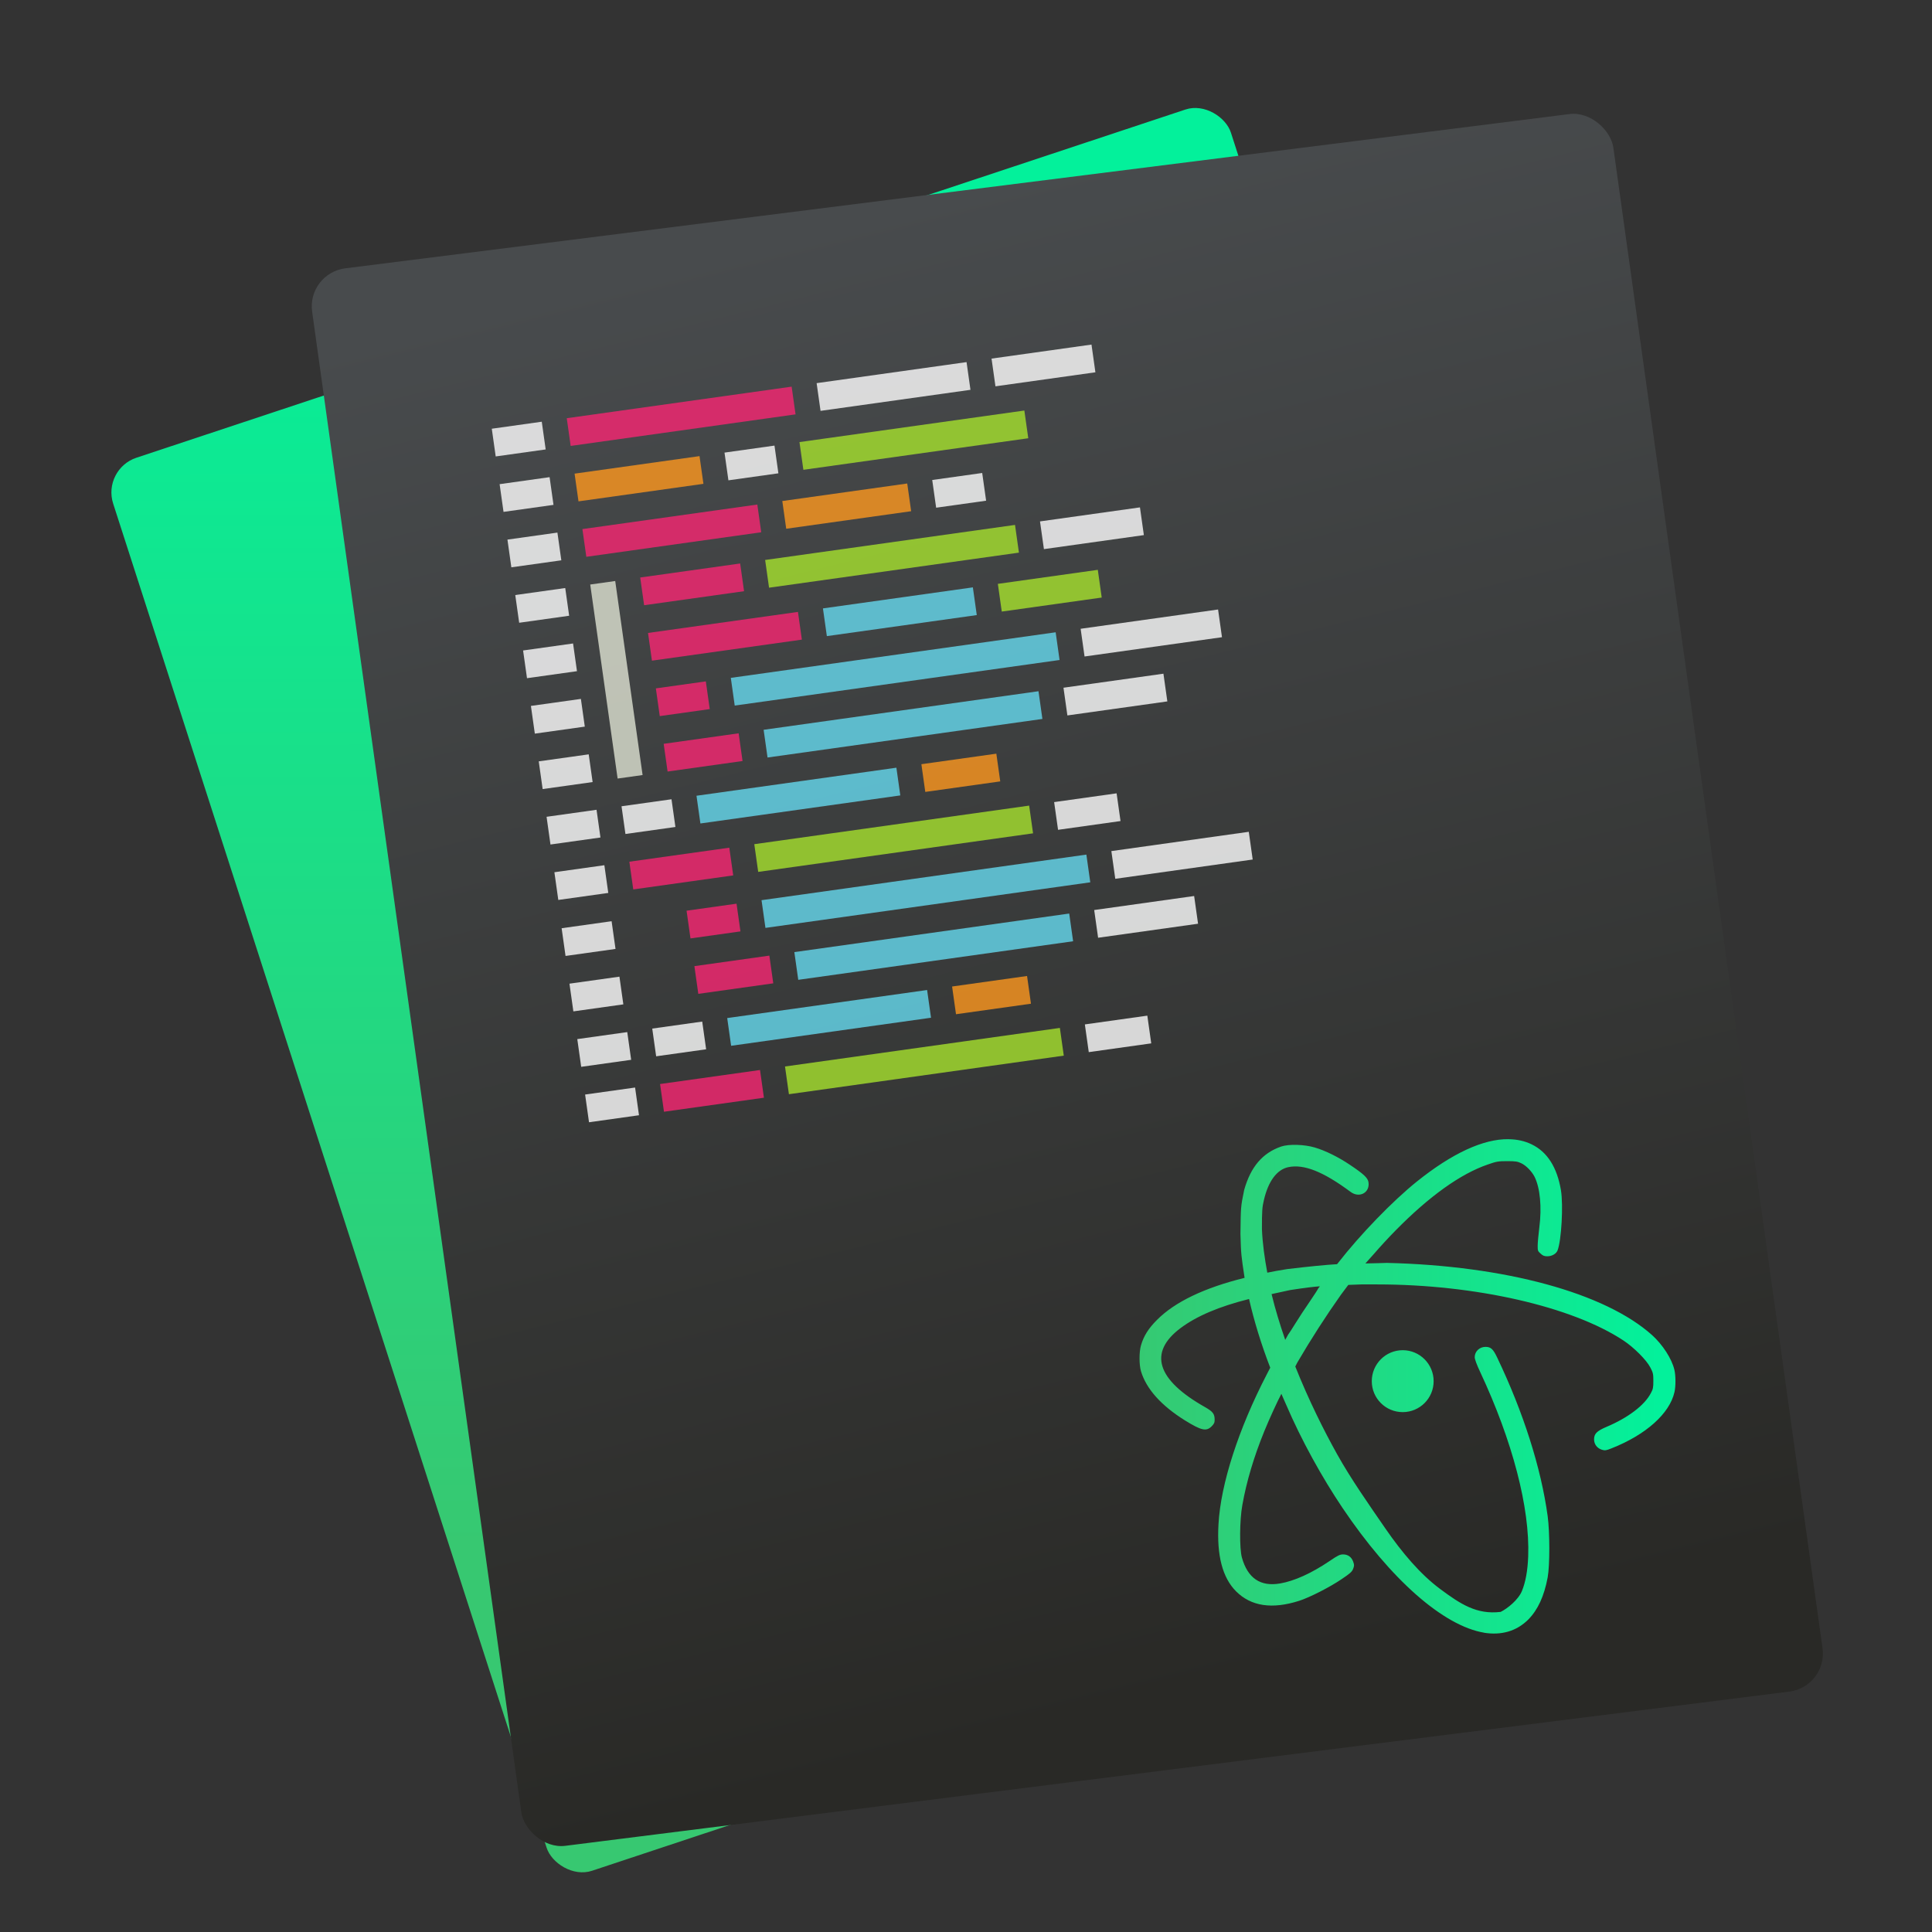 <svg height="48" width="48" xmlns="http://www.w3.org/2000/svg" xmlns:xlink="http://www.w3.org/1999/xlink">
  <rect width="100%" height="100%" fill="#333333" stroke="none"/>
  <linearGradient id="a" gradientTransform="matrix(1.136 0 0 1.048 -.4 1003.826)" gradientUnits="userSpaceOnUse" x1="26.82" x2="39.601" y1="35.167" y2="35.167">
    <stop offset="0" stop-color="#37c871" />
    <stop offset="1" stop-color="#03f19b" />
  </linearGradient>
  <linearGradient id="b" gradientTransform="matrix(.356 0 0 .351 240.525 893.338)" gradientUnits="userSpaceOnUse" x1="-989.666" x2="-1003.636" y1="433.284" y2="317.355">
    <stop offset="0" stop-color="#292926" />
    <stop offset="1" stop-color="#484b4d" />
  </linearGradient>
  <linearGradient id="c" gradientTransform="matrix(.355 0 0 .351 81.584 925.456)" gradientUnits="userSpaceOnUse" x1="-1092.912" x2="-1060.255" xlink:href="#a" y1="203.099" y2="104.853" />
  <g transform="matrix(.917 0 0 .917 .367 -920.167)">
    <rect fill="url(#c)" height="40.214" ry=".981" transform="matrix(.949 -.315 .307 .952 0 0)" width="31.911" x="-309.664" y="964.937" />
    <rect fill="url(#b)" height="43.172" ry="1.054" transform="matrix(.992 -.125 .138 .99 0 0)" width="35.539" x="-131.754" y="1004.43" />
    <g fill-rule="evenodd" transform="matrix(.677 -.095 .106 .751 -70.494 256.473)">
      <g fill="#fff">
        <path d="m-34.261 1005.781h2v1h-2z" opacity=".8" />
        <path d="m-34.261 1009.781h2v1h-2z" opacity=".8" />
        <path d="m-34.261 1007.781h2v1h-2z" opacity=".8" />
        <path d="m-34.261 1011.781h2v1h-2z" opacity=".8" />
        <path d="m-34.261 1015.781h2v1h-2z" opacity=".8" />
        <path d="m-34.261 1013.781h2v1h-2z" opacity=".8" />
        <path d="m-34.261 1017.781h2v1h-2z" opacity=".8" />
        <path d="m-34.261 1021.781h2v1h-2z" opacity=".8" />
        <path d="m-34.261 1019.781h2v1h-2z" opacity=".8" />
      </g>
      <path d="m-31.261 1005.781h9v1h-9z" fill="#f92672" opacity=".8" />
      <path d="m-21.261 1005.781h6v1h-6z" fill="#fff" opacity=".8" />
      <path d="m-14.261 1005.781h4v1h-4z" fill="#fff" opacity=".8" />
      <path d="m-31.261 1007.781h5v1h-5z" fill="#fd971f" opacity=".8" />
      <path d="m-25.261 1007.781h2v1h-2z" fill="#fff" opacity=".8" />
      <path d="m-22.261 1007.781h9v1h-9z" fill="#a6e22e" opacity=".8" />
      <path d="m-31.261 1009.781h7v1h-7z" fill="#f92672" opacity=".8" />
      <path d="m-23.261 1009.781h5v1h-5z" fill="#fd971f" opacity=".8" />
      <path d="m-17.261 1009.781h2v1h-2z" fill="#fff" opacity=".8" />
      <path d="m-29.261 1011.781h4v1h-4z" fill="#f92672" opacity=".8" />
      <path d="m-24.261 1011.781h10v1h-10z" fill="#a6e22e" opacity=".8" />
      <path d="m-13.261 1011.781h4v1h-4z" fill="#fff" opacity=".8" />
      <path d="m-29.261 1013.781h6v1h-6z" fill="#f92672" opacity=".8" />
      <path d="m-22.261 1013.781h6v1h-6z" fill="#66d9ef" opacity=".8" />
      <path d="m-15.261 1013.781h4v1h-4z" fill="#a6e22e" opacity=".8" />
      <path d="m-29.261 1015.781h2v1h-2z" fill="#f92672" opacity=".8" />
      <path d="m-26.261 1015.781h13v1h-13z" fill="#66d9ef" opacity=".8" />
      <path d="m-12.261 1015.781h5.5v1h-5.5z" fill="#fff" opacity=".8" />
      <path d="m-29.261 1017.781h3v1h-3z" fill="#f92672" opacity=".8" />
      <path d="m-25.261 1017.781h11v1h-11z" fill="#66d9ef" opacity=".8" />
      <path d="m-13.261 1017.781h4v1h-4z" fill="#fff" opacity=".8" />
      <rect fill="#fff" height="1" opacity=".8" ry="0" width="2" x="-31.261" y="1019.781" />
      <path d="m-28.261 1019.781h8v1h-8z" fill="#66d9ef" opacity=".8" />
      <path d="m-19.261 1019.781h3v1h-3z" fill="#fd971f" opacity=".8" />
      <path d="m-31.261 1021.781h4v1h-4z" fill="#f92672" opacity=".8" />
      <path d="m-26.261 1021.781h11v1h-11z" fill="#a6e22e" opacity=".8" />
      <path d="m-14.261 1021.781h2.5v1h-2.5z" fill="#fff" opacity=".8" />
      <path d="m-31.261 1011.781h1v7h-1z" fill="#faffeb" opacity=".679" />
      <g fill="#fff">
        <path d="m-34.287 1023.798h2v1h-2z" opacity=".8" />
        <path d="m-34.287 1025.798h2v1h-2z" opacity=".8" />
        <path d="m-34.287 1029.798h2v1h-2z" opacity=".8" />
        <path d="m-34.287 1027.798h2v1h-2z" opacity=".8" />
      </g>
      <path d="m-29.287 1023.798h2v1h-2z" fill="#f92672" opacity=".8" />
      <path d="m-26.287 1023.798h13v1h-13z" fill="#66d9ef" opacity=".8" />
      <path d="m-12.287 1023.798h5.5v1h-5.5z" fill="#fff" opacity=".8" />
      <path d="m-29.287 1025.798h3v1h-3z" fill="#f92672" opacity=".8" />
      <path d="m-25.287 1025.798h11v1h-11z" fill="#66d9ef" opacity=".8" />
      <path d="m-13.287 1025.798h4v1h-4z" fill="#fff" opacity=".8" />
      <rect fill="#fff" height="1" opacity=".8" ry="0" width="2" x="-31.287" y="1027.798" />
      <path d="m-28.287 1027.798h8v1h-8z" fill="#66d9ef" opacity=".8" />
      <path d="m-19.287 1027.798h3v1h-3z" fill="#fd971f" opacity=".8" />
      <path d="m-31.287 1029.798h4v1h-4z" fill="#f92672" opacity=".8" />
      <path d="m-26.287 1029.798h11v1h-11z" fill="#a6e22e" opacity=".8" />
      <path d="m-14.287 1029.798h2.5v1h-2.5z" fill="#fff" opacity=".8" />
    </g>
    <path d="m40.471 1034.318c-.681-.01-1.529.383-2.48 1.145-.663.532-1.536 1.436-2.138 2.208l-.028.034c-.002 0-.001 0-.002 0-.299.017-.785.065-1.351.133-.245.039-.376.063-.537.097-.072-.394-.129-.788-.145-1.178 0-.5.006-.596.055-.796.118-.505.351-.82.659-.885.423-.089.949.121 1.687.669.236.177.523.026.487-.253-.014-.122-.127-.227-.502-.478-.314-.212-.667-.386-.955-.471-.284-.084-.701-.096-.909-.026-.507.175-.826.55-1.003 1.176-.095.466-.091.444-.101 1.191.015.564.022.589.112 1.191-1.08.267-1.885.647-2.373 1.139-.231.231-.36.434-.434.69-.052.177-.052.527 0 .701.144.481.551.933 1.191 1.332.445.275.578.305.722.162.068-.068.083-.1.083-.181 0-.157-.049-.22-.259-.34-1.312-.74-1.544-1.481-.667-2.14.436-.327 1.045-.586 1.858-.79.137.6.332 1.235.574 1.861l-.097.188c-.759 1.466-1.246 2.961-1.305 4.054-.048.842.105 1.444.476 1.817.406.406.977.492 1.713.256.277-.089.827-.368 1.147-.586.231-.155.283-.201.313-.282.031-.081.031-.107 0-.192-.046-.127-.142-.196-.273-.196-.085 0-.143.027-.361.176-.496.336-.961.545-1.347.611-.535.092-.877-.144-1.034-.703-.068-.243-.062-1.019.012-1.42.113-.639.311-1.302.595-2.001.142-.348.361-.823.463-1.014.043.094.081.193.125.285.421.983.982 1.989 1.529 2.803.653.97 1.337 1.771 1.996 2.352.659.58 1.293.941 1.844 1.032h-.012c.484.078.892-.042 1.209-.358.257-.262.428-.629.524-1.142.059-.321.059-1.217 0-1.656-.179-1.307-.655-2.806-1.368-4.298-.11-.233-.173-.29-.317-.29-.161 0-.292.123-.292.279 0 .056.055.203.146.397.879 1.874 1.351 3.686 1.303 4.997-.014.391-.072.704-.17.942-.098.238-.391.474-.575.565-.652.08-1.094-.215-1.636-.617-.542-.402-1.035-.986-1.486-1.639-.449-.652-.935-1.343-1.31-2.016-.349-.625-.766-1.455-1.133-2.376l.058-.113c.367-.627.759-1.238 1.179-1.832l.167-.223.033-.043.351-.013h.435c2.651 0 5.276.6 6.667 1.519.285.188.626.53.729.731.074.14.082.177.082.362 0 .181-.008.225-.069.336-.17.327-.619.666-1.197.91-.268.114-.34.188-.34.342 0 .131.085.241.214.28.083.024.111.02.26-.039.934-.369 1.573-.943 1.704-1.523.037-.157.035-.453-.002-.604-.07-.3-.319-.683-.604-.94-1.274-1.143-3.977-1.881-7.184-1.957 0 0-.409.013-.584.015l.239-.267c.144-.168.401-.447.578-.626.912-.927 1.759-1.534 2.497-1.787.236-.083.285-.092.529-.092.227 0 .281.01.38.057.133.063.283.218.359.364.151.299.202.823.13 1.381-.024.192-.044.415-.044.491 0 .129.003.148.079.212.06.057.101.073.181.073.127 0 .244-.069.279-.16.105-.271.158-1.227.091-1.631-.105-.621-.37-1.038-.794-1.242-.187-.091-.395-.136-.622-.139zm-5.111 3.986-.047.061c0 .011-.1.166-.225.349-.124.181-.301.447-.393.598-.089.146-.177.279-.194.299l-.08.144c-.14-.405-.268-.819-.37-1.24.188-.04.3-.065.502-.109.445-.068.619-.087.806-.102zm2.244 1.731c-.463 0-.838.377-.838.84 0 .463.375.838.838.838s.838-.375.838-.838c0-.463-.375-.84-.838-.84z" fill="url(#a)" stroke-width="1.091" />
  </g>
</svg>
